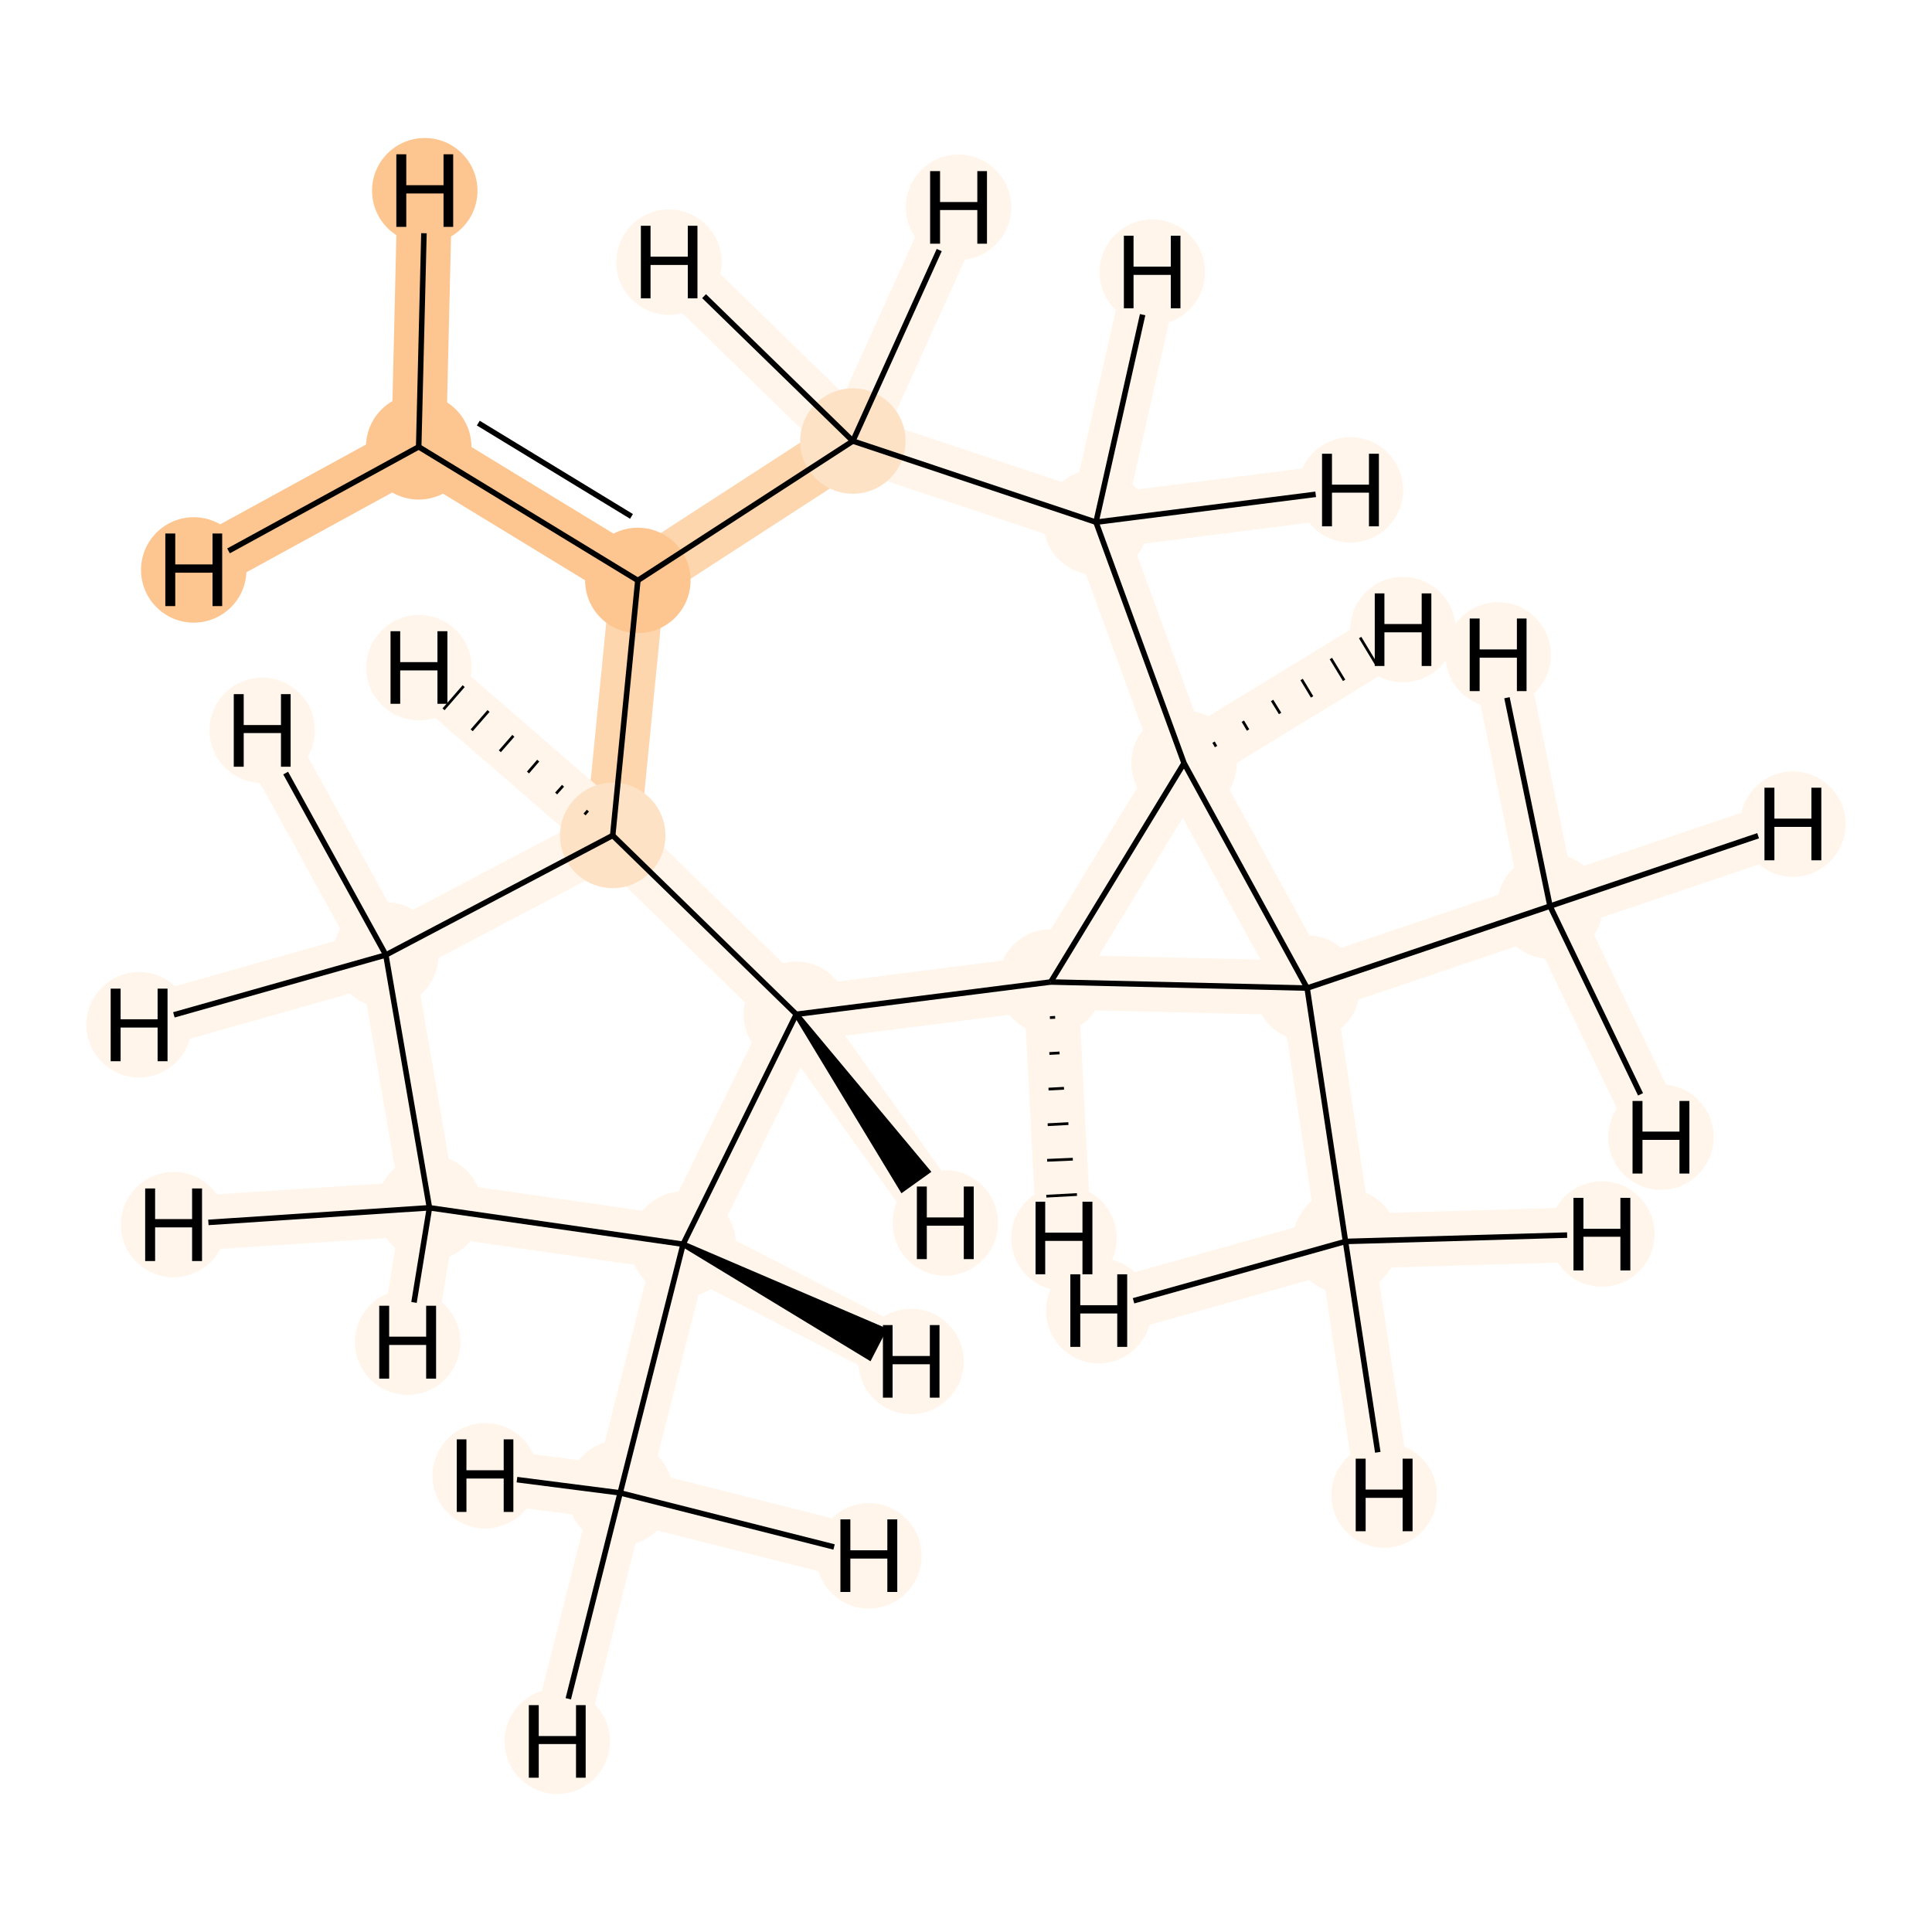 <?xml version='1.0' encoding='iso-8859-1'?>
<svg version='1.1' baseProfile='full'
              xmlns='http://www.w3.org/2000/svg'
                      xmlns:rdkit='http://www.rdkit.org/xml'
                      xmlns:xlink='http://www.w3.org/1999/xlink'
                  xml:space='preserve'
width='700px' height='700px' viewBox='0 0 700 700'>
<!-- END OF HEADER -->
<rect style='opacity:1.0;fill:#FFFFFF;stroke:none' width='700.0' height='700.0' x='0.0' y='0.0'> </rect>
<path d='M 224.7,540.9 L 247.5,450.8' style='fill:none;fill-rule:evenodd;stroke:#FFF5EB;stroke-width:19.8px;stroke-linecap:butt;stroke-linejoin:miter;stroke-opacity:1' />
<path d='M 224.7,540.9 L 201.9,630.9' style='fill:none;fill-rule:evenodd;stroke:#FFF5EB;stroke-width:19.8px;stroke-linecap:butt;stroke-linejoin:miter;stroke-opacity:1' />
<path d='M 224.7,540.9 L 175.8,534.7' style='fill:none;fill-rule:evenodd;stroke:#FFF5EB;stroke-width:19.8px;stroke-linecap:butt;stroke-linejoin:miter;stroke-opacity:1' />
<path d='M 224.7,540.9 L 314.8,563.7' style='fill:none;fill-rule:evenodd;stroke:#FFF5EB;stroke-width:19.8px;stroke-linecap:butt;stroke-linejoin:miter;stroke-opacity:1' />
<path d='M 247.5,450.8 L 155.6,437.6' style='fill:none;fill-rule:evenodd;stroke:#FFF5EB;stroke-width:19.8px;stroke-linecap:butt;stroke-linejoin:miter;stroke-opacity:1' />
<path d='M 247.5,450.8 L 288.5,367.5' style='fill:none;fill-rule:evenodd;stroke:#FFF5EB;stroke-width:19.8px;stroke-linecap:butt;stroke-linejoin:miter;stroke-opacity:1' />
<path d='M 247.5,450.8 L 330.1,493.3' style='fill:none;fill-rule:evenodd;stroke:#FFF5EB;stroke-width:19.8px;stroke-linecap:butt;stroke-linejoin:miter;stroke-opacity:1' />
<path d='M 155.6,437.6 L 139.8,346.0' style='fill:none;fill-rule:evenodd;stroke:#FFF5EB;stroke-width:19.8px;stroke-linecap:butt;stroke-linejoin:miter;stroke-opacity:1' />
<path d='M 155.6,437.6 L 62.9,443.7' style='fill:none;fill-rule:evenodd;stroke:#FFF5EB;stroke-width:19.8px;stroke-linecap:butt;stroke-linejoin:miter;stroke-opacity:1' />
<path d='M 155.6,437.6 L 147.7,486.3' style='fill:none;fill-rule:evenodd;stroke:#FFF5EB;stroke-width:19.8px;stroke-linecap:butt;stroke-linejoin:miter;stroke-opacity:1' />
<path d='M 139.8,346.0 L 222.0,302.7' style='fill:none;fill-rule:evenodd;stroke:#FFF5EB;stroke-width:19.8px;stroke-linecap:butt;stroke-linejoin:miter;stroke-opacity:1' />
<path d='M 139.8,346.0 L 95.0,264.6' style='fill:none;fill-rule:evenodd;stroke:#FFF5EB;stroke-width:19.8px;stroke-linecap:butt;stroke-linejoin:miter;stroke-opacity:1' />
<path d='M 139.8,346.0 L 50.4,371.3' style='fill:none;fill-rule:evenodd;stroke:#FFF5EB;stroke-width:19.8px;stroke-linecap:butt;stroke-linejoin:miter;stroke-opacity:1' />
<path d='M 222.0,302.7 L 288.5,367.5' style='fill:none;fill-rule:evenodd;stroke:#FFF5EB;stroke-width:19.8px;stroke-linecap:butt;stroke-linejoin:miter;stroke-opacity:1' />
<path d='M 222.0,302.7 L 231.1,210.3' style='fill:none;fill-rule:evenodd;stroke:#FDD6AE;stroke-width:19.8px;stroke-linecap:butt;stroke-linejoin:miter;stroke-opacity:1' />
<path d='M 222.0,302.7 L 151.8,241.9' style='fill:none;fill-rule:evenodd;stroke:#FFF5EB;stroke-width:19.8px;stroke-linecap:butt;stroke-linejoin:miter;stroke-opacity:1' />
<path d='M 288.5,367.5 L 380.7,355.8' style='fill:none;fill-rule:evenodd;stroke:#FFF5EB;stroke-width:19.8px;stroke-linecap:butt;stroke-linejoin:miter;stroke-opacity:1' />
<path d='M 288.5,367.5 L 342.5,443.1' style='fill:none;fill-rule:evenodd;stroke:#FFF5EB;stroke-width:19.8px;stroke-linecap:butt;stroke-linejoin:miter;stroke-opacity:1' />
<path d='M 380.7,355.8 L 429.0,276.5' style='fill:none;fill-rule:evenodd;stroke:#FFF5EB;stroke-width:19.8px;stroke-linecap:butt;stroke-linejoin:miter;stroke-opacity:1' />
<path d='M 380.7,355.8 L 473.6,358.0' style='fill:none;fill-rule:evenodd;stroke:#FFF5EB;stroke-width:19.8px;stroke-linecap:butt;stroke-linejoin:miter;stroke-opacity:1' />
<path d='M 380.7,355.8 L 385.5,448.6' style='fill:none;fill-rule:evenodd;stroke:#FFF5EB;stroke-width:19.8px;stroke-linecap:butt;stroke-linejoin:miter;stroke-opacity:1' />
<path d='M 429.0,276.5 L 473.6,358.0' style='fill:none;fill-rule:evenodd;stroke:#FFF5EB;stroke-width:19.8px;stroke-linecap:butt;stroke-linejoin:miter;stroke-opacity:1' />
<path d='M 429.0,276.5 L 397.1,189.2' style='fill:none;fill-rule:evenodd;stroke:#FFF5EB;stroke-width:19.8px;stroke-linecap:butt;stroke-linejoin:miter;stroke-opacity:1' />
<path d='M 429.0,276.5 L 508.3,228.1' style='fill:none;fill-rule:evenodd;stroke:#FFF5EB;stroke-width:19.8px;stroke-linecap:butt;stroke-linejoin:miter;stroke-opacity:1' />
<path d='M 473.6,358.0 L 561.6,328.3' style='fill:none;fill-rule:evenodd;stroke:#FFF5EB;stroke-width:19.8px;stroke-linecap:butt;stroke-linejoin:miter;stroke-opacity:1' />
<path d='M 473.6,358.0 L 487.5,449.8' style='fill:none;fill-rule:evenodd;stroke:#FFF5EB;stroke-width:19.8px;stroke-linecap:butt;stroke-linejoin:miter;stroke-opacity:1' />
<path d='M 561.6,328.3 L 649.6,298.6' style='fill:none;fill-rule:evenodd;stroke:#FFF5EB;stroke-width:19.8px;stroke-linecap:butt;stroke-linejoin:miter;stroke-opacity:1' />
<path d='M 561.6,328.3 L 601.8,412.0' style='fill:none;fill-rule:evenodd;stroke:#FFF5EB;stroke-width:19.8px;stroke-linecap:butt;stroke-linejoin:miter;stroke-opacity:1' />
<path d='M 561.6,328.3 L 542.8,237.3' style='fill:none;fill-rule:evenodd;stroke:#FFF5EB;stroke-width:19.8px;stroke-linecap:butt;stroke-linejoin:miter;stroke-opacity:1' />
<path d='M 487.5,449.8 L 501.5,541.7' style='fill:none;fill-rule:evenodd;stroke:#FFF5EB;stroke-width:19.8px;stroke-linecap:butt;stroke-linejoin:miter;stroke-opacity:1' />
<path d='M 487.5,449.8 L 580.4,447.1' style='fill:none;fill-rule:evenodd;stroke:#FFF5EB;stroke-width:19.8px;stroke-linecap:butt;stroke-linejoin:miter;stroke-opacity:1' />
<path d='M 487.5,449.8 L 398.1,474.9' style='fill:none;fill-rule:evenodd;stroke:#FFF5EB;stroke-width:19.8px;stroke-linecap:butt;stroke-linejoin:miter;stroke-opacity:1' />
<path d='M 397.1,189.2 L 309.0,159.8' style='fill:none;fill-rule:evenodd;stroke:#FFF5EB;stroke-width:19.8px;stroke-linecap:butt;stroke-linejoin:miter;stroke-opacity:1' />
<path d='M 397.1,189.2 L 489.3,177.5' style='fill:none;fill-rule:evenodd;stroke:#FFF5EB;stroke-width:19.8px;stroke-linecap:butt;stroke-linejoin:miter;stroke-opacity:1' />
<path d='M 397.1,189.2 L 417.5,98.6' style='fill:none;fill-rule:evenodd;stroke:#FFF5EB;stroke-width:19.8px;stroke-linecap:butt;stroke-linejoin:miter;stroke-opacity:1' />
<path d='M 309.0,159.8 L 231.1,210.3' style='fill:none;fill-rule:evenodd;stroke:#FDD6AE;stroke-width:19.8px;stroke-linecap:butt;stroke-linejoin:miter;stroke-opacity:1' />
<path d='M 309.0,159.8 L 347.3,75.1' style='fill:none;fill-rule:evenodd;stroke:#FFF5EB;stroke-width:19.8px;stroke-linecap:butt;stroke-linejoin:miter;stroke-opacity:1' />
<path d='M 309.0,159.8 L 242.4,95.0' style='fill:none;fill-rule:evenodd;stroke:#FFF5EB;stroke-width:19.8px;stroke-linecap:butt;stroke-linejoin:miter;stroke-opacity:1' />
<path d='M 231.1,210.3 L 151.7,161.9' style='fill:none;fill-rule:evenodd;stroke:#FDC590;stroke-width:19.8px;stroke-linecap:butt;stroke-linejoin:miter;stroke-opacity:1' />
<path d='M 151.7,161.9 L 153.9,69.1' style='fill:none;fill-rule:evenodd;stroke:#FDC590;stroke-width:19.8px;stroke-linecap:butt;stroke-linejoin:miter;stroke-opacity:1' />
<path d='M 151.7,161.9 L 70.2,206.5' style='fill:none;fill-rule:evenodd;stroke:#FDC590;stroke-width:19.8px;stroke-linecap:butt;stroke-linejoin:miter;stroke-opacity:1' />
<ellipse cx='224.7' cy='540.9' rx='18.6' ry='18.6'  style='fill:#FFF5EB;fill-rule:evenodd;stroke:#FFF5EB;stroke-width:1.0px;stroke-linecap:butt;stroke-linejoin:miter;stroke-opacity:1' />
<ellipse cx='247.5' cy='450.8' rx='18.6' ry='18.6'  style='fill:#FFF5EB;fill-rule:evenodd;stroke:#FFF5EB;stroke-width:1.0px;stroke-linecap:butt;stroke-linejoin:miter;stroke-opacity:1' />
<ellipse cx='155.6' cy='437.6' rx='18.6' ry='18.6'  style='fill:#FFF5EB;fill-rule:evenodd;stroke:#FFF5EB;stroke-width:1.0px;stroke-linecap:butt;stroke-linejoin:miter;stroke-opacity:1' />
<ellipse cx='139.8' cy='346.0' rx='18.6' ry='18.6'  style='fill:#FFF5EB;fill-rule:evenodd;stroke:#FFF5EB;stroke-width:1.0px;stroke-linecap:butt;stroke-linejoin:miter;stroke-opacity:1' />
<ellipse cx='222.0' cy='302.7' rx='18.6' ry='18.6'  style='fill:#FDE2C6;fill-rule:evenodd;stroke:#FDE2C6;stroke-width:1.0px;stroke-linecap:butt;stroke-linejoin:miter;stroke-opacity:1' />
<ellipse cx='288.5' cy='367.5' rx='18.6' ry='18.6'  style='fill:#FFF5EB;fill-rule:evenodd;stroke:#FFF5EB;stroke-width:1.0px;stroke-linecap:butt;stroke-linejoin:miter;stroke-opacity:1' />
<ellipse cx='380.7' cy='355.8' rx='18.6' ry='18.6'  style='fill:#FFF5EB;fill-rule:evenodd;stroke:#FFF5EB;stroke-width:1.0px;stroke-linecap:butt;stroke-linejoin:miter;stroke-opacity:1' />
<ellipse cx='429.0' cy='276.5' rx='18.6' ry='18.6'  style='fill:#FFF5EB;fill-rule:evenodd;stroke:#FFF5EB;stroke-width:1.0px;stroke-linecap:butt;stroke-linejoin:miter;stroke-opacity:1' />
<ellipse cx='473.6' cy='358.0' rx='18.6' ry='18.6'  style='fill:#FFF5EB;fill-rule:evenodd;stroke:#FFF5EB;stroke-width:1.0px;stroke-linecap:butt;stroke-linejoin:miter;stroke-opacity:1' />
<ellipse cx='561.6' cy='328.3' rx='18.6' ry='18.6'  style='fill:#FFF5EB;fill-rule:evenodd;stroke:#FFF5EB;stroke-width:1.0px;stroke-linecap:butt;stroke-linejoin:miter;stroke-opacity:1' />
<ellipse cx='487.5' cy='449.8' rx='18.6' ry='18.6'  style='fill:#FFF5EB;fill-rule:evenodd;stroke:#FFF5EB;stroke-width:1.0px;stroke-linecap:butt;stroke-linejoin:miter;stroke-opacity:1' />
<ellipse cx='397.1' cy='189.2' rx='18.6' ry='18.6'  style='fill:#FFF5EB;fill-rule:evenodd;stroke:#FFF5EB;stroke-width:1.0px;stroke-linecap:butt;stroke-linejoin:miter;stroke-opacity:1' />
<ellipse cx='309.0' cy='159.8' rx='18.6' ry='18.6'  style='fill:#FDE2C6;fill-rule:evenodd;stroke:#FDE2C6;stroke-width:1.0px;stroke-linecap:butt;stroke-linejoin:miter;stroke-opacity:1' />
<ellipse cx='231.1' cy='210.3' rx='18.6' ry='18.6'  style='fill:#FDC590;fill-rule:evenodd;stroke:#FDC590;stroke-width:1.0px;stroke-linecap:butt;stroke-linejoin:miter;stroke-opacity:1' />
<ellipse cx='151.7' cy='161.9' rx='18.6' ry='18.6'  style='fill:#FDC590;fill-rule:evenodd;stroke:#FDC590;stroke-width:1.0px;stroke-linecap:butt;stroke-linejoin:miter;stroke-opacity:1' />
<ellipse cx='201.9' cy='630.9' rx='18.6' ry='18.6'  style='fill:#FFF5EB;fill-rule:evenodd;stroke:#FFF5EB;stroke-width:1.0px;stroke-linecap:butt;stroke-linejoin:miter;stroke-opacity:1' />
<ellipse cx='175.8' cy='534.7' rx='18.6' ry='18.6'  style='fill:#FFF5EB;fill-rule:evenodd;stroke:#FFF5EB;stroke-width:1.0px;stroke-linecap:butt;stroke-linejoin:miter;stroke-opacity:1' />
<ellipse cx='314.8' cy='563.7' rx='18.6' ry='18.6'  style='fill:#FFF5EB;fill-rule:evenodd;stroke:#FFF5EB;stroke-width:1.0px;stroke-linecap:butt;stroke-linejoin:miter;stroke-opacity:1' />
<ellipse cx='330.1' cy='493.3' rx='18.6' ry='18.6'  style='fill:#FFF5EB;fill-rule:evenodd;stroke:#FFF5EB;stroke-width:1.0px;stroke-linecap:butt;stroke-linejoin:miter;stroke-opacity:1' />
<ellipse cx='62.9' cy='443.7' rx='18.6' ry='18.6'  style='fill:#FFF5EB;fill-rule:evenodd;stroke:#FFF5EB;stroke-width:1.0px;stroke-linecap:butt;stroke-linejoin:miter;stroke-opacity:1' />
<ellipse cx='147.7' cy='486.3' rx='18.6' ry='18.6'  style='fill:#FFF5EB;fill-rule:evenodd;stroke:#FFF5EB;stroke-width:1.0px;stroke-linecap:butt;stroke-linejoin:miter;stroke-opacity:1' />
<ellipse cx='95.0' cy='264.6' rx='18.6' ry='18.6'  style='fill:#FFF5EB;fill-rule:evenodd;stroke:#FFF5EB;stroke-width:1.0px;stroke-linecap:butt;stroke-linejoin:miter;stroke-opacity:1' />
<ellipse cx='50.4' cy='371.3' rx='18.6' ry='18.6'  style='fill:#FFF5EB;fill-rule:evenodd;stroke:#FFF5EB;stroke-width:1.0px;stroke-linecap:butt;stroke-linejoin:miter;stroke-opacity:1' />
<ellipse cx='151.8' cy='241.9' rx='18.6' ry='18.6'  style='fill:#FFF5EB;fill-rule:evenodd;stroke:#FFF5EB;stroke-width:1.0px;stroke-linecap:butt;stroke-linejoin:miter;stroke-opacity:1' />
<ellipse cx='342.5' cy='443.1' rx='18.6' ry='18.6'  style='fill:#FFF5EB;fill-rule:evenodd;stroke:#FFF5EB;stroke-width:1.0px;stroke-linecap:butt;stroke-linejoin:miter;stroke-opacity:1' />
<ellipse cx='385.5' cy='448.6' rx='18.6' ry='18.6'  style='fill:#FFF5EB;fill-rule:evenodd;stroke:#FFF5EB;stroke-width:1.0px;stroke-linecap:butt;stroke-linejoin:miter;stroke-opacity:1' />
<ellipse cx='508.3' cy='228.1' rx='18.6' ry='18.6'  style='fill:#FFF5EB;fill-rule:evenodd;stroke:#FFF5EB;stroke-width:1.0px;stroke-linecap:butt;stroke-linejoin:miter;stroke-opacity:1' />
<ellipse cx='649.6' cy='298.6' rx='18.6' ry='18.6'  style='fill:#FFF5EB;fill-rule:evenodd;stroke:#FFF5EB;stroke-width:1.0px;stroke-linecap:butt;stroke-linejoin:miter;stroke-opacity:1' />
<ellipse cx='601.8' cy='412.0' rx='18.6' ry='18.6'  style='fill:#FFF5EB;fill-rule:evenodd;stroke:#FFF5EB;stroke-width:1.0px;stroke-linecap:butt;stroke-linejoin:miter;stroke-opacity:1' />
<ellipse cx='542.8' cy='237.3' rx='18.6' ry='18.6'  style='fill:#FFF5EB;fill-rule:evenodd;stroke:#FFF5EB;stroke-width:1.0px;stroke-linecap:butt;stroke-linejoin:miter;stroke-opacity:1' />
<ellipse cx='501.5' cy='541.7' rx='18.6' ry='18.6'  style='fill:#FFF5EB;fill-rule:evenodd;stroke:#FFF5EB;stroke-width:1.0px;stroke-linecap:butt;stroke-linejoin:miter;stroke-opacity:1' />
<ellipse cx='580.4' cy='447.1' rx='18.6' ry='18.6'  style='fill:#FFF5EB;fill-rule:evenodd;stroke:#FFF5EB;stroke-width:1.0px;stroke-linecap:butt;stroke-linejoin:miter;stroke-opacity:1' />
<ellipse cx='398.1' cy='474.9' rx='18.6' ry='18.6'  style='fill:#FFF5EB;fill-rule:evenodd;stroke:#FFF5EB;stroke-width:1.0px;stroke-linecap:butt;stroke-linejoin:miter;stroke-opacity:1' />
<ellipse cx='489.3' cy='177.5' rx='18.6' ry='18.6'  style='fill:#FFF5EB;fill-rule:evenodd;stroke:#FFF5EB;stroke-width:1.0px;stroke-linecap:butt;stroke-linejoin:miter;stroke-opacity:1' />
<ellipse cx='417.5' cy='98.6' rx='18.6' ry='18.6'  style='fill:#FFF5EB;fill-rule:evenodd;stroke:#FFF5EB;stroke-width:1.0px;stroke-linecap:butt;stroke-linejoin:miter;stroke-opacity:1' />
<ellipse cx='347.3' cy='75.1' rx='18.6' ry='18.6'  style='fill:#FFF5EB;fill-rule:evenodd;stroke:#FFF5EB;stroke-width:1.0px;stroke-linecap:butt;stroke-linejoin:miter;stroke-opacity:1' />
<ellipse cx='242.4' cy='95.0' rx='18.6' ry='18.6'  style='fill:#FFF5EB;fill-rule:evenodd;stroke:#FFF5EB;stroke-width:1.0px;stroke-linecap:butt;stroke-linejoin:miter;stroke-opacity:1' />
<ellipse cx='153.9' cy='69.1' rx='18.6' ry='18.6'  style='fill:#FDC590;fill-rule:evenodd;stroke:#FDC590;stroke-width:1.0px;stroke-linecap:butt;stroke-linejoin:miter;stroke-opacity:1' />
<ellipse cx='70.2' cy='206.5' rx='18.6' ry='18.6'  style='fill:#FDC590;fill-rule:evenodd;stroke:#FDC590;stroke-width:1.0px;stroke-linecap:butt;stroke-linejoin:miter;stroke-opacity:1' />
<path class='bond-0 atom-0 atom-1' d='M 224.7,540.9 L 247.5,450.8' style='fill:none;fill-rule:evenodd;stroke:#000000;stroke-width:2.0px;stroke-linecap:butt;stroke-linejoin:miter;stroke-opacity:1' />
<path class='bond-17 atom-0 atom-15' d='M 224.7,540.9 L 205.9,615.5' style='fill:none;fill-rule:evenodd;stroke:#000000;stroke-width:2.0px;stroke-linecap:butt;stroke-linejoin:miter;stroke-opacity:1' />
<path class='bond-18 atom-0 atom-16' d='M 224.7,540.9 L 187.3,536.1' style='fill:none;fill-rule:evenodd;stroke:#000000;stroke-width:2.0px;stroke-linecap:butt;stroke-linejoin:miter;stroke-opacity:1' />
<path class='bond-19 atom-0 atom-17' d='M 224.7,540.9 L 302.2,560.5' style='fill:none;fill-rule:evenodd;stroke:#000000;stroke-width:2.0px;stroke-linecap:butt;stroke-linejoin:miter;stroke-opacity:1' />
<path class='bond-1 atom-1 atom-2' d='M 247.5,450.8 L 155.6,437.6' style='fill:none;fill-rule:evenodd;stroke:#000000;stroke-width:2.0px;stroke-linecap:butt;stroke-linejoin:miter;stroke-opacity:1' />
<path class='bond-14 atom-5 atom-1' d='M 288.5,367.5 L 247.5,450.8' style='fill:none;fill-rule:evenodd;stroke:#000000;stroke-width:2.0px;stroke-linecap:butt;stroke-linejoin:miter;stroke-opacity:1' />
<path class='bond-20 atom-1 atom-18' d='M 247.5,450.8 L 315.0,491.8 L 320.1,481.9 Z' style='fill:#000000;fill-rule:evenodd;fill-opacity:1;stroke:#000000;stroke-width:2.0px;stroke-linecap:butt;stroke-linejoin:miter;stroke-opacity:1;' />
<path class='bond-2 atom-2 atom-3' d='M 155.6,437.6 L 139.8,346.0' style='fill:none;fill-rule:evenodd;stroke:#000000;stroke-width:2.0px;stroke-linecap:butt;stroke-linejoin:miter;stroke-opacity:1' />
<path class='bond-21 atom-2 atom-19' d='M 155.6,437.6 L 75.5,442.9' style='fill:none;fill-rule:evenodd;stroke:#000000;stroke-width:2.0px;stroke-linecap:butt;stroke-linejoin:miter;stroke-opacity:1' />
<path class='bond-22 atom-2 atom-20' d='M 155.6,437.6 L 150.0,471.9' style='fill:none;fill-rule:evenodd;stroke:#000000;stroke-width:2.0px;stroke-linecap:butt;stroke-linejoin:miter;stroke-opacity:1' />
<path class='bond-3 atom-3 atom-4' d='M 139.8,346.0 L 222.0,302.7' style='fill:none;fill-rule:evenodd;stroke:#000000;stroke-width:2.0px;stroke-linecap:butt;stroke-linejoin:miter;stroke-opacity:1' />
<path class='bond-23 atom-3 atom-21' d='M 139.8,346.0 L 103.5,280.1' style='fill:none;fill-rule:evenodd;stroke:#000000;stroke-width:2.0px;stroke-linecap:butt;stroke-linejoin:miter;stroke-opacity:1' />
<path class='bond-24 atom-3 atom-22' d='M 139.8,346.0 L 63.0,367.7' style='fill:none;fill-rule:evenodd;stroke:#000000;stroke-width:2.0px;stroke-linecap:butt;stroke-linejoin:miter;stroke-opacity:1' />
<path class='bond-4 atom-4 atom-5' d='M 222.0,302.7 L 288.5,367.5' style='fill:none;fill-rule:evenodd;stroke:#000000;stroke-width:2.0px;stroke-linecap:butt;stroke-linejoin:miter;stroke-opacity:1' />
<path class='bond-16 atom-13 atom-4' d='M 231.1,210.3 L 222.0,302.7' style='fill:none;fill-rule:evenodd;stroke:#000000;stroke-width:2.0px;stroke-linecap:butt;stroke-linejoin:miter;stroke-opacity:1' />
<path class='bond-25 atom-4 atom-23' d='M 213.0,293.7 L 211.8,295.1' style='fill:none;fill-rule:evenodd;stroke:#000000;stroke-width:1.0px;stroke-linecap:butt;stroke-linejoin:miter;stroke-opacity:1' />
<path class='bond-25 atom-4 atom-23' d='M 204.0,284.7 L 201.5,287.5' style='fill:none;fill-rule:evenodd;stroke:#000000;stroke-width:1.0px;stroke-linecap:butt;stroke-linejoin:miter;stroke-opacity:1' />
<path class='bond-25 atom-4 atom-23' d='M 195.0,275.6 L 191.3,279.9' style='fill:none;fill-rule:evenodd;stroke:#000000;stroke-width:1.0px;stroke-linecap:butt;stroke-linejoin:miter;stroke-opacity:1' />
<path class='bond-25 atom-4 atom-23' d='M 186.0,266.6 L 181.1,272.2' style='fill:none;fill-rule:evenodd;stroke:#000000;stroke-width:1.0px;stroke-linecap:butt;stroke-linejoin:miter;stroke-opacity:1' />
<path class='bond-25 atom-4 atom-23' d='M 177.0,257.6 L 170.9,264.6' style='fill:none;fill-rule:evenodd;stroke:#000000;stroke-width:1.0px;stroke-linecap:butt;stroke-linejoin:miter;stroke-opacity:1' />
<path class='bond-25 atom-4 atom-23' d='M 168.0,248.6 L 160.7,257.0' style='fill:none;fill-rule:evenodd;stroke:#000000;stroke-width:1.0px;stroke-linecap:butt;stroke-linejoin:miter;stroke-opacity:1' />
<path class='bond-5 atom-5 atom-6' d='M 288.5,367.5 L 380.7,355.8' style='fill:none;fill-rule:evenodd;stroke:#000000;stroke-width:2.0px;stroke-linecap:butt;stroke-linejoin:miter;stroke-opacity:1' />
<path class='bond-26 atom-5 atom-24' d='M 288.5,367.5 L 326.9,430.9 L 336.0,424.4 Z' style='fill:#000000;fill-rule:evenodd;fill-opacity:1;stroke:#000000;stroke-width:2.0px;stroke-linecap:butt;stroke-linejoin:miter;stroke-opacity:1;' />
<path class='bond-6 atom-6 atom-7' d='M 380.7,355.8 L 429.0,276.5' style='fill:none;fill-rule:evenodd;stroke:#000000;stroke-width:2.0px;stroke-linecap:butt;stroke-linejoin:miter;stroke-opacity:1' />
<path class='bond-15 atom-8 atom-6' d='M 473.6,358.0 L 380.7,355.8' style='fill:none;fill-rule:evenodd;stroke:#000000;stroke-width:2.0px;stroke-linecap:butt;stroke-linejoin:miter;stroke-opacity:1' />
<path class='bond-27 atom-6 atom-25' d='M 380.4,368.7 L 382.3,368.6' style='fill:none;fill-rule:evenodd;stroke:#000000;stroke-width:1.0px;stroke-linecap:butt;stroke-linejoin:miter;stroke-opacity:1' />
<path class='bond-27 atom-6 atom-25' d='M 380.2,381.7 L 383.9,381.5' style='fill:none;fill-rule:evenodd;stroke:#000000;stroke-width:1.0px;stroke-linecap:butt;stroke-linejoin:miter;stroke-opacity:1' />
<path class='bond-27 atom-6 atom-25' d='M 379.9,394.6 L 385.5,394.3' style='fill:none;fill-rule:evenodd;stroke:#000000;stroke-width:1.0px;stroke-linecap:butt;stroke-linejoin:miter;stroke-opacity:1' />
<path class='bond-27 atom-6 atom-25' d='M 379.6,407.5 L 387.1,407.1' style='fill:none;fill-rule:evenodd;stroke:#000000;stroke-width:1.0px;stroke-linecap:butt;stroke-linejoin:miter;stroke-opacity:1' />
<path class='bond-27 atom-6 atom-25' d='M 379.4,420.4 L 388.7,420.0' style='fill:none;fill-rule:evenodd;stroke:#000000;stroke-width:1.0px;stroke-linecap:butt;stroke-linejoin:miter;stroke-opacity:1' />
<path class='bond-27 atom-6 atom-25' d='M 379.1,433.4 L 390.2,432.8' style='fill:none;fill-rule:evenodd;stroke:#000000;stroke-width:1.0px;stroke-linecap:butt;stroke-linejoin:miter;stroke-opacity:1' />
<path class='bond-7 atom-7 atom-8' d='M 429.0,276.5 L 473.6,358.0' style='fill:none;fill-rule:evenodd;stroke:#000000;stroke-width:2.0px;stroke-linecap:butt;stroke-linejoin:miter;stroke-opacity:1' />
<path class='bond-10 atom-7 atom-11' d='M 429.0,276.5 L 397.1,189.2' style='fill:none;fill-rule:evenodd;stroke:#000000;stroke-width:2.0px;stroke-linecap:butt;stroke-linejoin:miter;stroke-opacity:1' />
<path class='bond-28 atom-7 atom-26' d='M 440.6,270.5 L 439.7,268.9' style='fill:none;fill-rule:evenodd;stroke:#000000;stroke-width:1.0px;stroke-linecap:butt;stroke-linejoin:miter;stroke-opacity:1' />
<path class='bond-28 atom-7 atom-26' d='M 452.2,264.5 L 450.3,261.3' style='fill:none;fill-rule:evenodd;stroke:#000000;stroke-width:1.0px;stroke-linecap:butt;stroke-linejoin:miter;stroke-opacity:1' />
<path class='bond-28 atom-7 atom-26' d='M 463.8,258.5 L 460.9,253.8' style='fill:none;fill-rule:evenodd;stroke:#000000;stroke-width:1.0px;stroke-linecap:butt;stroke-linejoin:miter;stroke-opacity:1' />
<path class='bond-28 atom-7 atom-26' d='M 475.4,252.5 L 471.6,246.2' style='fill:none;fill-rule:evenodd;stroke:#000000;stroke-width:1.0px;stroke-linecap:butt;stroke-linejoin:miter;stroke-opacity:1' />
<path class='bond-28 atom-7 atom-26' d='M 487.0,246.5 L 482.2,238.6' style='fill:none;fill-rule:evenodd;stroke:#000000;stroke-width:1.0px;stroke-linecap:butt;stroke-linejoin:miter;stroke-opacity:1' />
<path class='bond-28 atom-7 atom-26' d='M 498.6,240.6 L 492.8,231.0' style='fill:none;fill-rule:evenodd;stroke:#000000;stroke-width:1.0px;stroke-linecap:butt;stroke-linejoin:miter;stroke-opacity:1' />
<path class='bond-8 atom-8 atom-9' d='M 473.6,358.0 L 561.6,328.3' style='fill:none;fill-rule:evenodd;stroke:#000000;stroke-width:2.0px;stroke-linecap:butt;stroke-linejoin:miter;stroke-opacity:1' />
<path class='bond-9 atom-8 atom-10' d='M 473.6,358.0 L 487.5,449.8' style='fill:none;fill-rule:evenodd;stroke:#000000;stroke-width:2.0px;stroke-linecap:butt;stroke-linejoin:miter;stroke-opacity:1' />
<path class='bond-29 atom-9 atom-27' d='M 561.6,328.3 L 637.0,302.8' style='fill:none;fill-rule:evenodd;stroke:#000000;stroke-width:2.0px;stroke-linecap:butt;stroke-linejoin:miter;stroke-opacity:1' />
<path class='bond-30 atom-9 atom-28' d='M 561.6,328.3 L 594.4,396.5' style='fill:none;fill-rule:evenodd;stroke:#000000;stroke-width:2.0px;stroke-linecap:butt;stroke-linejoin:miter;stroke-opacity:1' />
<path class='bond-31 atom-9 atom-29' d='M 561.6,328.3 L 546.0,252.8' style='fill:none;fill-rule:evenodd;stroke:#000000;stroke-width:2.0px;stroke-linecap:butt;stroke-linejoin:miter;stroke-opacity:1' />
<path class='bond-32 atom-10 atom-30' d='M 487.5,449.8 L 499.2,526.2' style='fill:none;fill-rule:evenodd;stroke:#000000;stroke-width:2.0px;stroke-linecap:butt;stroke-linejoin:miter;stroke-opacity:1' />
<path class='bond-33 atom-10 atom-31' d='M 487.5,449.8 L 567.8,447.5' style='fill:none;fill-rule:evenodd;stroke:#000000;stroke-width:2.0px;stroke-linecap:butt;stroke-linejoin:miter;stroke-opacity:1' />
<path class='bond-34 atom-10 atom-32' d='M 487.5,449.8 L 410.7,471.3' style='fill:none;fill-rule:evenodd;stroke:#000000;stroke-width:2.0px;stroke-linecap:butt;stroke-linejoin:miter;stroke-opacity:1' />
<path class='bond-11 atom-11 atom-12' d='M 397.1,189.2 L 309.0,159.8' style='fill:none;fill-rule:evenodd;stroke:#000000;stroke-width:2.0px;stroke-linecap:butt;stroke-linejoin:miter;stroke-opacity:1' />
<path class='bond-35 atom-11 atom-33' d='M 397.1,189.2 L 476.7,179.1' style='fill:none;fill-rule:evenodd;stroke:#000000;stroke-width:2.0px;stroke-linecap:butt;stroke-linejoin:miter;stroke-opacity:1' />
<path class='bond-36 atom-11 atom-34' d='M 397.1,189.2 L 414.0,114.0' style='fill:none;fill-rule:evenodd;stroke:#000000;stroke-width:2.0px;stroke-linecap:butt;stroke-linejoin:miter;stroke-opacity:1' />
<path class='bond-12 atom-12 atom-13' d='M 309.0,159.8 L 231.1,210.3' style='fill:none;fill-rule:evenodd;stroke:#000000;stroke-width:2.0px;stroke-linecap:butt;stroke-linejoin:miter;stroke-opacity:1' />
<path class='bond-37 atom-12 atom-35' d='M 309.0,159.8 L 340.3,90.6' style='fill:none;fill-rule:evenodd;stroke:#000000;stroke-width:2.0px;stroke-linecap:butt;stroke-linejoin:miter;stroke-opacity:1' />
<path class='bond-38 atom-12 atom-36' d='M 309.0,159.8 L 255.1,107.3' style='fill:none;fill-rule:evenodd;stroke:#000000;stroke-width:2.0px;stroke-linecap:butt;stroke-linejoin:miter;stroke-opacity:1' />
<path class='bond-13 atom-13 atom-14' d='M 231.1,210.3 L 151.7,161.9' style='fill:none;fill-rule:evenodd;stroke:#000000;stroke-width:2.0px;stroke-linecap:butt;stroke-linejoin:miter;stroke-opacity:1' />
<path class='bond-13 atom-13 atom-14' d='M 228.8,187.1 L 173.3,153.3' style='fill:none;fill-rule:evenodd;stroke:#000000;stroke-width:2.0px;stroke-linecap:butt;stroke-linejoin:miter;stroke-opacity:1' />
<path class='bond-39 atom-14 atom-37' d='M 151.7,161.9 L 153.6,84.5' style='fill:none;fill-rule:evenodd;stroke:#000000;stroke-width:2.0px;stroke-linecap:butt;stroke-linejoin:miter;stroke-opacity:1' />
<path class='bond-40 atom-14 atom-38' d='M 151.7,161.9 L 82.8,199.6' style='fill:none;fill-rule:evenodd;stroke:#000000;stroke-width:2.0px;stroke-linecap:butt;stroke-linejoin:miter;stroke-opacity:1' />
<path  class='atom-15' d='M 191.6 617.8
L 195.2 617.8
L 195.2 629.0
L 208.7 629.0
L 208.7 617.8
L 212.2 617.8
L 212.2 644.1
L 208.7 644.1
L 208.7 631.9
L 195.2 631.9
L 195.2 644.1
L 191.6 644.1
L 191.6 617.8
' fill='#000000'/>
<path  class='atom-16' d='M 165.5 521.5
L 169.0 521.5
L 169.0 532.7
L 182.5 532.7
L 182.5 521.5
L 186.0 521.5
L 186.0 547.8
L 182.5 547.8
L 182.5 535.7
L 169.0 535.7
L 169.0 547.8
L 165.5 547.8
L 165.5 521.5
' fill='#000000'/>
<path  class='atom-17' d='M 304.5 550.5
L 308.1 550.5
L 308.1 561.7
L 321.5 561.7
L 321.5 550.5
L 325.1 550.5
L 325.1 576.8
L 321.5 576.8
L 321.5 564.7
L 308.1 564.7
L 308.1 576.8
L 304.5 576.8
L 304.5 550.5
' fill='#000000'/>
<path  class='atom-18' d='M 319.9 480.1
L 323.4 480.1
L 323.4 491.3
L 336.9 491.3
L 336.9 480.1
L 340.4 480.1
L 340.4 506.4
L 336.9 506.4
L 336.9 494.3
L 323.4 494.3
L 323.4 506.4
L 319.9 506.4
L 319.9 480.1
' fill='#000000'/>
<path  class='atom-19' d='M 52.6 430.6
L 56.2 430.6
L 56.2 441.7
L 69.6 441.7
L 69.6 430.6
L 73.2 430.6
L 73.2 456.9
L 69.6 456.9
L 69.6 444.7
L 56.2 444.7
L 56.2 456.9
L 52.6 456.9
L 52.6 430.6
' fill='#000000'/>
<path  class='atom-20' d='M 137.4 473.1
L 141.0 473.1
L 141.0 484.3
L 154.4 484.3
L 154.4 473.1
L 158.0 473.1
L 158.0 499.5
L 154.4 499.5
L 154.4 487.3
L 141.0 487.3
L 141.0 499.5
L 137.4 499.5
L 137.4 473.1
' fill='#000000'/>
<path  class='atom-21' d='M 84.7 251.5
L 88.3 251.5
L 88.3 262.7
L 101.8 262.7
L 101.8 251.5
L 105.3 251.5
L 105.3 277.8
L 101.8 277.8
L 101.8 265.6
L 88.3 265.6
L 88.3 277.8
L 84.7 277.8
L 84.7 251.5
' fill='#000000'/>
<path  class='atom-22' d='M 40.1 358.2
L 43.7 358.2
L 43.7 369.3
L 57.1 369.3
L 57.1 358.2
L 60.7 358.2
L 60.7 384.5
L 57.1 384.5
L 57.1 372.3
L 43.7 372.3
L 43.7 384.5
L 40.1 384.5
L 40.1 358.2
' fill='#000000'/>
<path  class='atom-23' d='M 141.5 228.7
L 145.0 228.7
L 145.0 239.9
L 158.5 239.9
L 158.5 228.7
L 162.1 228.7
L 162.1 255.0
L 158.5 255.0
L 158.5 242.9
L 145.0 242.9
L 145.0 255.0
L 141.5 255.0
L 141.5 228.7
' fill='#000000'/>
<path  class='atom-24' d='M 332.2 429.9
L 335.8 429.9
L 335.8 441.1
L 349.2 441.1
L 349.2 429.9
L 352.8 429.9
L 352.8 456.2
L 349.2 456.2
L 349.2 444.1
L 335.8 444.1
L 335.8 456.2
L 332.2 456.2
L 332.2 429.9
' fill='#000000'/>
<path  class='atom-25' d='M 375.2 435.4
L 378.7 435.4
L 378.7 446.6
L 392.2 446.6
L 392.2 435.4
L 395.8 435.4
L 395.8 461.7
L 392.2 461.7
L 392.2 449.6
L 378.7 449.6
L 378.7 461.7
L 375.2 461.7
L 375.2 435.4
' fill='#000000'/>
<path  class='atom-26' d='M 498.1 215.0
L 501.6 215.0
L 501.6 226.1
L 515.1 226.1
L 515.1 215.0
L 518.6 215.0
L 518.6 241.3
L 515.1 241.3
L 515.1 229.1
L 501.6 229.1
L 501.6 241.3
L 498.1 241.3
L 498.1 215.0
' fill='#000000'/>
<path  class='atom-27' d='M 639.3 285.4
L 642.9 285.4
L 642.9 296.6
L 656.3 296.6
L 656.3 285.4
L 659.9 285.4
L 659.9 311.7
L 656.3 311.7
L 656.3 299.6
L 642.9 299.6
L 642.9 311.7
L 639.3 311.7
L 639.3 285.4
' fill='#000000'/>
<path  class='atom-28' d='M 591.5 398.9
L 595.1 398.9
L 595.1 410.0
L 608.5 410.0
L 608.5 398.9
L 612.1 398.9
L 612.1 425.2
L 608.5 425.2
L 608.5 413.0
L 595.1 413.0
L 595.1 425.2
L 591.5 425.2
L 591.5 398.9
' fill='#000000'/>
<path  class='atom-29' d='M 532.5 224.1
L 536.1 224.1
L 536.1 235.3
L 549.6 235.3
L 549.6 224.1
L 553.1 224.1
L 553.1 250.4
L 549.6 250.4
L 549.6 238.3
L 536.1 238.3
L 536.1 250.4
L 532.5 250.4
L 532.5 224.1
' fill='#000000'/>
<path  class='atom-30' d='M 491.2 528.5
L 494.8 528.5
L 494.8 539.7
L 508.2 539.7
L 508.2 528.5
L 511.8 528.5
L 511.8 554.8
L 508.2 554.8
L 508.2 542.7
L 494.8 542.7
L 494.8 554.8
L 491.2 554.8
L 491.2 528.5
' fill='#000000'/>
<path  class='atom-31' d='M 570.1 434.0
L 573.7 434.0
L 573.7 445.2
L 587.1 445.2
L 587.1 434.0
L 590.7 434.0
L 590.7 460.3
L 587.1 460.3
L 587.1 448.1
L 573.7 448.1
L 573.7 460.3
L 570.1 460.3
L 570.1 434.0
' fill='#000000'/>
<path  class='atom-32' d='M 387.8 461.7
L 391.4 461.7
L 391.4 472.9
L 404.8 472.9
L 404.8 461.7
L 408.4 461.7
L 408.4 488.0
L 404.8 488.0
L 404.8 475.9
L 391.4 475.9
L 391.4 488.0
L 387.8 488.0
L 387.8 461.7
' fill='#000000'/>
<path  class='atom-33' d='M 479.0 164.4
L 482.6 164.4
L 482.6 175.6
L 496.0 175.6
L 496.0 164.4
L 499.6 164.4
L 499.6 190.7
L 496.0 190.7
L 496.0 178.5
L 482.6 178.5
L 482.6 190.7
L 479.0 190.7
L 479.0 164.4
' fill='#000000'/>
<path  class='atom-34' d='M 407.2 85.4
L 410.7 85.4
L 410.7 96.6
L 424.2 96.6
L 424.2 85.4
L 427.7 85.4
L 427.7 111.7
L 424.2 111.7
L 424.2 99.6
L 410.7 99.6
L 410.7 111.7
L 407.2 111.7
L 407.2 85.4
' fill='#000000'/>
<path  class='atom-35' d='M 337.0 62.0
L 340.6 62.0
L 340.6 73.2
L 354.1 73.2
L 354.1 62.0
L 357.6 62.0
L 357.6 88.3
L 354.1 88.3
L 354.1 76.1
L 340.6 76.1
L 340.6 88.3
L 337.0 88.3
L 337.0 62.0
' fill='#000000'/>
<path  class='atom-36' d='M 232.2 81.8
L 235.7 81.8
L 235.7 93.0
L 249.2 93.0
L 249.2 81.8
L 252.7 81.8
L 252.7 108.1
L 249.2 108.1
L 249.2 96.0
L 235.7 96.0
L 235.7 108.1
L 232.2 108.1
L 232.2 81.8
' fill='#000000'/>
<path  class='atom-37' d='M 143.6 55.9
L 147.2 55.9
L 147.2 67.1
L 160.7 67.1
L 160.7 55.9
L 164.2 55.9
L 164.2 82.2
L 160.7 82.2
L 160.7 70.1
L 147.2 70.1
L 147.2 82.2
L 143.6 82.2
L 143.6 55.9
' fill='#000000'/>
<path  class='atom-38' d='M 59.9 193.3
L 63.5 193.3
L 63.5 204.5
L 77.0 204.5
L 77.0 193.3
L 80.5 193.3
L 80.5 219.6
L 77.0 219.6
L 77.0 207.5
L 63.5 207.5
L 63.5 219.6
L 59.9 219.6
L 59.9 193.3
' fill='#000000'/>
</svg>
